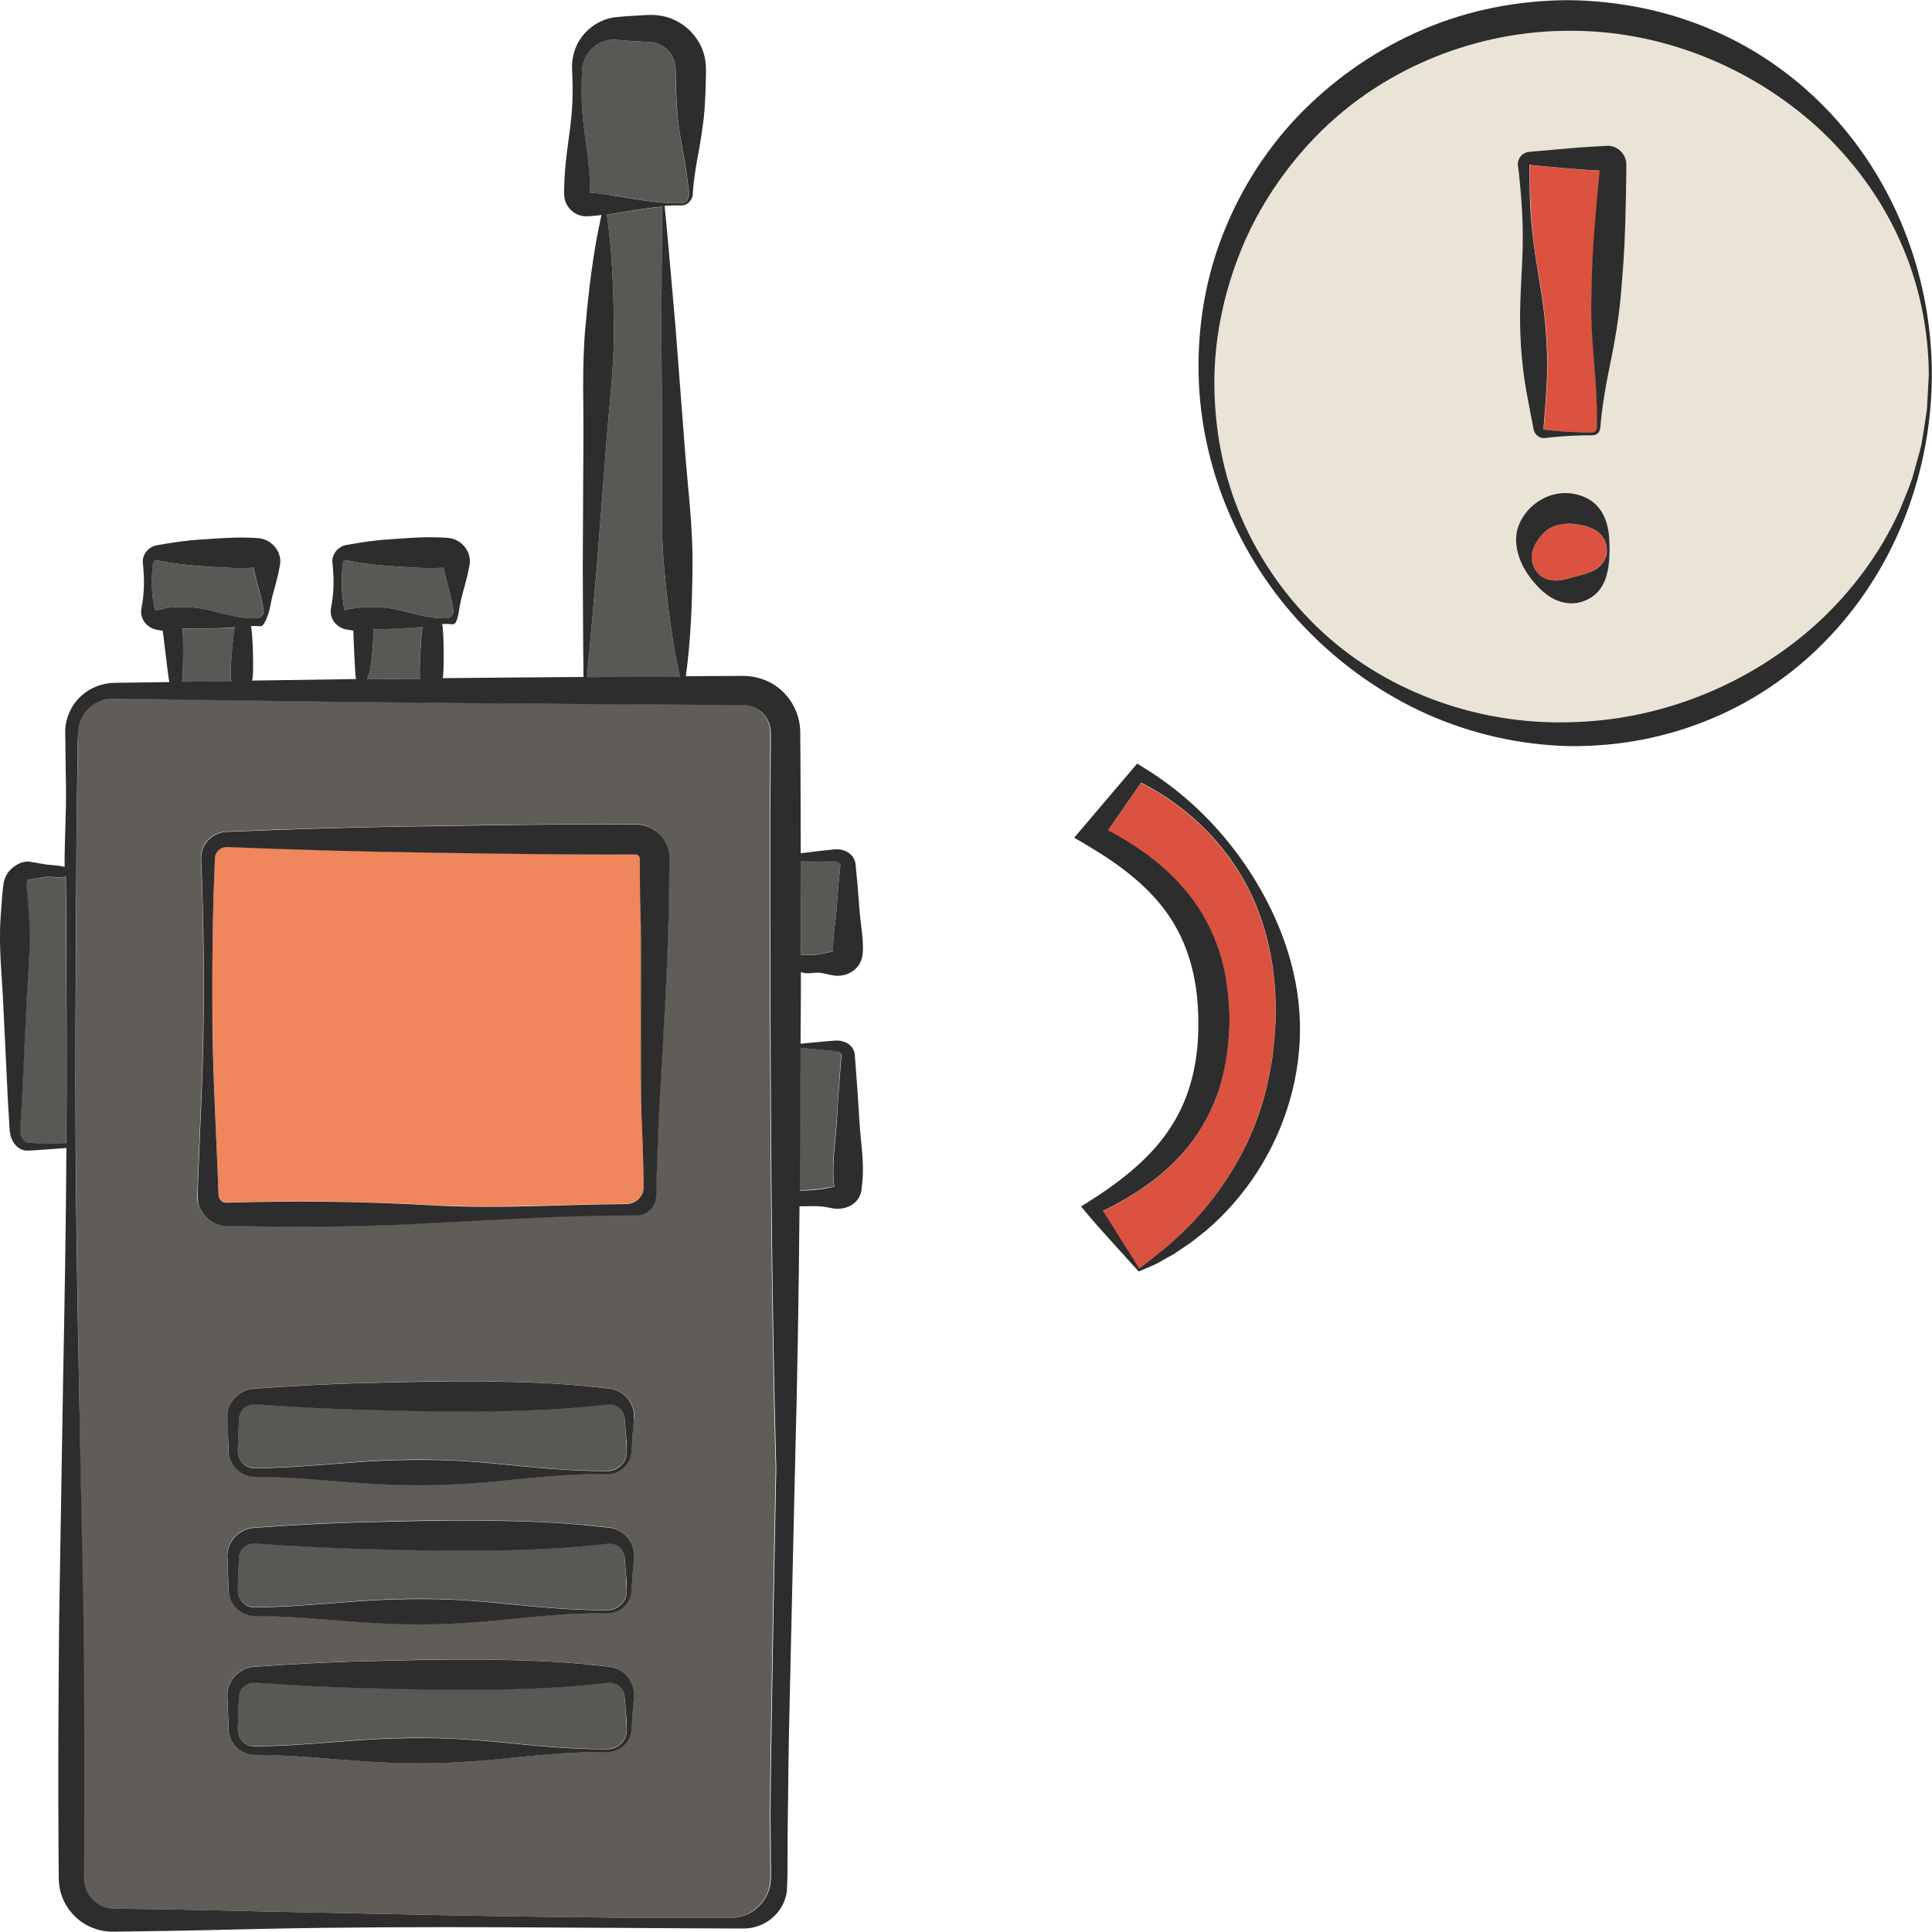 <?xml version="1.0" encoding="utf-8"?>
<!-- Generator: Adobe Illustrator 24.1.2, SVG Export Plug-In . SVG Version: 6.00 Build 0)  -->
<svg version="1.1" id="Layer_1" xmlns="http://www.w3.org/2000/svg" xmlns:xlink="http://www.w3.org/1999/xlink" x="0px" y="0px"
	 viewBox="0 0 128 128" style="enable-background:new 0 0 128 128;" xml:space="preserve">
<style type="text/css">
	.st0{fill:#595855;}
	.st1{fill:#DB5240;}
	.st2{fill:#E5B693;}
	.st3{fill:#EAE4D6;}
	.st4{fill:#605C58;}
	.st5{fill:#F0865B;}
	.st6{fill:#2D2D2D;}
</style>
<g>
	<path class="st0" d="M26.61,40.46c0.98,0.25,1.96,0.53,2.94,0.5c0.21,0,0.41-0.14,0.47-0.33c0.03-0.1,0.04-0.18,0.01-0.29
		c-0.02-0.12-0.04-0.24-0.07-0.36c-0.09-0.49-0.25-0.97-0.37-1.46c-0.06-0.24-0.13-0.49-0.17-0.73l-0.03-0.18l-0.11,0.01l-0.37,0.01
		c-0.98,0.03-1.96-0.05-2.94-0.12c-0.98-0.05-1.96-0.19-2.94-0.37c-0.05-0.04-0.17-0.05-0.24,0.03c-0.04,0.05-0.07,0.06-0.08,0.17
		l-0.03,0.36c-0.04,0.49-0.05,0.97-0.02,1.46c0.02,0.24,0.04,0.49,0.08,0.73l0.07,0.53l0.49-0.09c0.12-0.02,0.24-0.04,0.37-0.06
		C24.65,40.15,25.63,40.21,26.61,40.46z"/>
	<path class="st0" d="M45.04,44.84c-0.53-2.41-0.82-4.82-1.04-7.24c-0.25-2.64-0.11-5.3-0.14-7.95l-0.04-7.95
		c0.02-2.65,0.01-5.3,0.05-7.96c0-0.02,0.01-0.03,0.02-0.04c-1.07,0.09-2.15,0.28-3.22,0.46c-0.15,0.02-0.31,0.04-0.46,0.07
		c0.35,2.51,0.44,5,0.46,7.49c0.03,2.65-0.33,5.29-0.52,7.93l-0.61,7.93c-0.22,2.43-0.42,4.87-0.65,7.3c0.12,0,0.24,0,0.36,0
		L45.04,44.84z"/>
	<path class="st1" d="M102.93,38.46c0.31,0.02,0.6-0.04,0.85-0.1c0.51-0.14,0.93-0.23,1.52-0.44c0.28-0.11,0.59-0.29,0.81-0.55
		c0.22-0.26,0.34-0.61,0.34-0.95c-0.01-0.35-0.13-0.69-0.36-0.95c-0.21-0.27-0.52-0.44-0.81-0.54c-0.29-0.11-0.56-0.15-0.8-0.19
		c-0.24-0.04-0.47-0.06-0.7-0.04c-0.45,0.03-0.9,0.13-1.31,0.42c-0.38,0.3-0.73,0.71-0.92,1.3c-0.19,0.58-0.01,1.31,0.5,1.72
		C102.3,38.34,102.63,38.44,102.93,38.46z"/>
	<path class="st0" d="M45.12,13.46c0.81-0.05,0.43-1.07,0.39-1.75c-0.09-0.74-0.25-1.47-0.37-2.21c-0.12-0.74-0.23-1.47-0.29-2.21
		c-0.05-0.74-0.08-1.47-0.09-2.21c-0.01-0.17,0-0.4-0.01-0.52c0-0.12-0.02-0.23-0.05-0.34c-0.05-0.23-0.14-0.44-0.27-0.64
		c-0.26-0.39-0.69-0.69-1.19-0.78l-0.19-0.02l-0.27-0.01l-0.56-0.03c-0.37-0.03-0.74-0.04-1.11-0.08l-0.24-0.02
		c-0.07-0.01-0.14-0.01-0.21-0.01c-0.14,0-0.28,0.01-0.42,0.04c-0.28,0.06-0.56,0.18-0.8,0.35c-0.5,0.35-0.86,0.94-0.88,1.61
		c-0.04,0.74-0.05,1.47-0.02,2.21c0.06,1.47,0.36,2.95,0.48,4.42c0.03,0.37,0.05,0.74,0.06,1.11c0.01,0.13,0,0.27,0,0.39l0.46,0.04
		c0.37,0.04,0.74,0.1,1.11,0.15C42.15,13.2,43.63,13.48,45.12,13.46z"/>
	<path class="st0" d="M41.43,113.07l-0.04-0.47l-0.02-0.23c-0.01-0.06-0.02-0.12-0.04-0.18c-0.07-0.23-0.22-0.42-0.4-0.55
		c-0.18-0.13-0.4-0.18-0.6-0.17l-0.89,0.09c-2.51,0.29-5.01,0.34-7.52,0.38c-2.51,0.02-5.01-0.04-7.52-0.11
		c-2.51-0.05-5.01-0.19-7.52-0.37c-0.4-0.05-0.86,0.21-1,0.65c-0.04,0.12-0.05,0.2-0.06,0.36l-0.02,0.47l-0.03,0.93l-0.02,0.47
		l0,0.23c0,0.06,0,0.12,0.01,0.18c0.04,0.24,0.16,0.47,0.34,0.64c0.18,0.18,0.43,0.28,0.67,0.29c0.26,0.01,0.61-0.01,0.91-0.01
		c2.51-0.05,5.01-0.36,7.52-0.48c1.25-0.06,2.51-0.08,3.76-0.05c1.25,0.03,2.51,0.12,3.76,0.23c2.51,0.25,5.01,0.53,7.52,0.5
		c0.59,0,1.14-0.44,1.25-1c0.06-0.26,0-0.58-0.01-0.89C41.48,113.69,41.45,113.38,41.43,113.07z"/>
	<path class="st0" d="M12.07,41.64c0.11,0.16,0.06,3.34-0.01,3.54c1.23-0.02,2.07-0.04,3.3-0.05c-0.01-0.02-0.03-0.04-0.04-0.05
		c-0.14-0.19,0.13-3.2,0.25-3.51C14.96,41.66,12.71,41.63,12.07,41.64z"/>
	<path class="st0" d="M14.02,40.46c0.98,0.25,1.96,0.53,2.94,0.5c0.21,0,0.41-0.14,0.47-0.33c0.03-0.1,0.04-0.18,0.01-0.29
		c-0.02-0.12-0.04-0.24-0.07-0.36c-0.09-0.49-0.25-0.97-0.37-1.46c-0.06-0.24-0.13-0.49-0.17-0.73l-0.03-0.18l-0.11,0.01l-0.37,0.01
		c-0.98,0.03-1.96-0.05-2.94-0.12c-0.98-0.05-1.96-0.19-2.94-0.37c-0.05-0.04-0.17-0.05-0.24,0.03c-0.04,0.05-0.07,0.06-0.08,0.17
		l-0.03,0.36c-0.04,0.49-0.05,0.97-0.02,1.46c0.02,0.24,0.04,0.49,0.08,0.73l0.06,0.36c0.02,0.16,0.05,0.17,0.08,0.18
		c0.07,0.04,0.66-0.15,0.78-0.16C12.06,40.15,13.04,40.21,14.02,40.46z"/>
	<path class="st1" d="M79.09,59.72c0.83,1.15,1.44,2.45,1.83,3.81c0.38,1.36,0.52,2.76,0.53,4.13c-0.02,1.37-0.19,2.76-0.57,4.12
		c-0.38,1.35-1.02,2.64-1.84,3.78c-1.57,2.13-3.74,3.59-5.98,4.69c0.33,0.52,0.67,1.05,1.01,1.59l1.4,2.22
		c0.35-0.26,0.65-0.52,0.95-0.73l0.97-0.79l0.92-0.83l0.86-0.88c1.11-1.21,2.07-2.53,2.85-3.94c0.78-1.41,1.38-2.91,1.8-4.46
		c0.19-0.78,0.35-1.56,0.47-2.35l0.13-1.19l0.08-1.2c0.1-3.19-0.48-6.53-2.13-9.41c-1.55-2.75-3.98-4.99-6.78-6.41l-2.2,3.17
		C75.54,56.16,77.59,57.65,79.09,59.72z"/>
	<path class="st2" d="M101.36,10.9c0,0-0.01,0-0.01,0c0,0,0,0,0,0C101.36,10.91,101.36,10.9,101.36,10.9z"/>
	<path class="st2" d="M38.9,12.74L38.9,12.74l0.03,0l0.04,0c-0.01,0-0.02-0.01-0.03-0.01C38.92,12.74,38.91,12.74,38.9,12.74z"/>
	<path class="st3" d="M103.92,47.84c6.08-0.11,12.02-2.48,16.53-6.6c2.24-2.07,4.12-4.58,5.4-7.4c0.28-0.72,0.6-1.43,0.85-2.16
		c0.2-0.75,0.43-1.49,0.61-2.24c0.13-0.76,0.26-1.53,0.36-2.3l0.13-2.32c-0.02-3.1-0.68-6.2-1.97-9.01
		c-1.28-2.81-3.16-5.32-5.4-7.38c-4.52-4.1-10.48-6.45-16.51-6.4c-6.01,0.01-12,2.37-16.32,6.59c-2.15,2.11-3.92,4.61-5.13,7.38
		c-1.2,2.77-1.92,5.77-2,8.82c-0.06,3.05,0.44,6.13,1.6,8.99c1.14,2.86,2.91,5.47,5.12,7.63C91.63,45.78,97.86,48.01,103.92,47.84z
		 M100.63,10.55c0.09-0.22,0.29-0.39,0.53-0.46c0.06-0.02,0.12-0.03,0.18-0.03l0.1-0.01l0.18-0.02l0.72-0.06
		c0.96-0.08,1.92-0.18,2.88-0.24l0.72-0.04l0.36-0.02l0.18-0.01c0.18,0,0.37,0.04,0.54,0.11c0.34,0.15,0.6,0.46,0.69,0.82
		c0.05,0.16,0.04,0.43,0.04,0.43l0,0.18l-0.01,0.71c-0.04,1.9-0.06,3.81-0.2,5.71c-0.07,0.95-0.15,1.9-0.25,2.85
		c-0.11,0.95-0.27,1.89-0.45,2.84c-0.18,0.94-0.39,1.89-0.54,2.83c-0.08,0.47-0.15,0.95-0.2,1.42l-0.07,0.71
		c0,0.1-0.02,0.29-0.13,0.39c-0.1,0.11-0.24,0.18-0.39,0.18c-0.96,0-1.92,0.04-2.88,0.15l-0.18,0.02l-0.09,0.01
		c-0.04,0-0.1,0-0.15,0c-0.2-0.03-0.4-0.15-0.51-0.33c-0.06-0.09-0.1-0.2-0.11-0.3l-0.03-0.18l-0.07-0.35l-0.27-1.42
		c-0.36-1.89-0.53-3.78-0.51-5.69c0.01-1.91,0.22-3.83,0.17-5.73c-0.02-0.95-0.09-1.9-0.18-2.85l-0.07-0.71l-0.04-0.36
		c-0.01-0.07-0.02-0.1-0.02-0.2C100.56,10.78,100.58,10.66,100.63,10.55z M100.53,35.08c0.12-0.45,0.36-0.87,0.67-1.23
		c0.61-0.72,1.59-1.22,2.59-1.18c0.49,0.02,0.98,0.14,1.41,0.37c0.43,0.23,0.77,0.6,0.99,1c0.44,0.83,0.45,1.66,0.45,2.38
		c-0.01,0.37-0.02,0.74-0.08,1.14c-0.06,0.4-0.16,0.83-0.39,1.22c-0.43,0.81-1.45,1.31-2.38,1.17c-0.96-0.13-1.67-0.79-2.17-1.38
		c-0.51-0.61-0.93-1.3-1.11-2.15C100.42,35.99,100.41,35.53,100.53,35.08z"/>
	<path class="st0" d="M41.43,103.85l-0.04-0.47l-0.02-0.23c-0.01-0.06-0.02-0.12-0.04-0.18c-0.07-0.23-0.22-0.42-0.4-0.55
		c-0.18-0.13-0.4-0.18-0.6-0.17l-0.89,0.09c-2.51,0.29-5.01,0.34-7.52,0.38c-2.51,0.02-5.01-0.04-7.52-0.11
		c-2.51-0.05-5.01-0.19-7.52-0.37c-0.4-0.05-0.86,0.21-1,0.65c-0.04,0.12-0.05,0.2-0.06,0.36l-0.02,0.47l-0.03,0.93l-0.02,0.47
		l0,0.23c0,0.06,0,0.12,0.01,0.18c0.04,0.24,0.16,0.47,0.34,0.64c0.18,0.18,0.43,0.28,0.67,0.3c0.26,0.01,0.61-0.01,0.91-0.01
		c2.51-0.05,5.01-0.36,7.52-0.48c1.25-0.06,2.51-0.08,3.76-0.05c1.25,0.03,2.51,0.12,3.76,0.23c2.51,0.25,5.01,0.53,7.52,0.5
		c0.59,0,1.14-0.44,1.25-1c0.06-0.26,0-0.58-0.01-0.89C41.48,104.47,41.45,104.16,41.43,103.85z"/>
	<path class="st0" d="M55.26,78.62l-0.03-0.25c-0.14-1.35,0.11-2.69,0.19-4.04c0.08-1.35,0.17-2.69,0.28-4.04l0.02-0.25l0.01-0.13
		c0,0,0.01,0,0.01-0.01c0.02-0.01-0.02-0.09-0.1-0.15c-0.08-0.06-0.19-0.1-0.32-0.12l-0.5-0.05c-0.6-0.05-1.2-0.11-1.8-0.17
		c-0.01,3.26-0.04,6.18-0.06,9.44c0.68,0,1.24-0.05,1.86-0.17C54.98,78.67,55.13,78.64,55.26,78.62z"/>
	<path class="st1" d="M101.35,11.06l0,0.36l0.01,0.71c0.02,0.95,0.06,1.9,0.14,2.85c0.16,1.9,0.58,3.78,0.81,5.68
		c0.24,1.89,0.28,3.8,0.13,5.71l-0.11,1.44l-0.03,0.36l-0.01,0.18c-0.01,0.01-0.01,0.02-0.01,0.04c0,0.03,0.02,0.06,0.05,0.08
		c0.01,0,0.01,0.01,0.03,0.01l0.09,0.01l0.18,0.02c0.96,0.11,1.92,0.15,2.88,0.15c0.19-0.01,0.33-0.16,0.3-0.39l0.01-0.71
		c0-0.48-0.01-0.95-0.04-1.43c-0.04-0.96-0.14-1.91-0.21-2.87c-0.07-0.96-0.13-1.91-0.13-2.87c0-0.95,0.03-1.91,0.07-2.86
		c0.08-1.9,0.26-3.8,0.44-5.7l0.05-0.52l-0.04,0l-0.72-0.04c-0.96-0.06-1.92-0.16-2.88-0.24c-0.34-0.03-0.9-0.07-0.99-0.1
		C101.35,10.95,101.35,11.02,101.35,11.06z"/>
	<path class="st0" d="M53.06,63.25c0.56,0,0.94,0.04,1.41-0.07c0.24-0.06,0.49-0.11,0.73-0.15c0-0.1,0-0.19-0.01-0.29
		c0-0.28,0.02-0.55,0.05-0.83c0.06-0.55,0.14-1.1,0.18-1.65l0.13-1.65l0.08-0.83l0.04-0.41c0.01-0.06,0.03-0.03,0.01-0.08
		c-0.03-0.09-0.18-0.2-0.38-0.23c0,0-1.78,0.04-2.25-0.02C53.06,59.32,53.06,60.98,53.06,63.25z"/>
	<path class="st0" d="M24.71,41.7c0.11,0.16-0.12,2.5-0.23,2.86c-0.05,0.15-0.1,0.29-0.15,0.44c1.17-0.01,2.34-0.02,3.51-0.03
		c-0.1-0.16,0.05-3.13,0.17-3.46C27.41,41.61,25.34,41.69,24.71,41.7z"/>
	<path class="st0" d="M2.08,75.73l0.76,0.05l1.52-0.04c0.01,0,0.02,0.01,0.03,0.02c0-0.07,0-0.13,0-0.2
		c0.04-5.25,0-10.36-0.03-15.61c0-0.72-0.02-1.15-0.02-1.87c-0.5,0.14-1.01-0.05-1.51,0.05l-0.76,0.13l-0.19,0.03
		c-0.04,0-0.05,0.01-0.05,0.01c0,0-0.01,0.01-0.01,0.01l-0.03,0.07c-0.03,0.07-0.05,0.18-0.05,0.3l0.06,0.61l0.11,1.51
		c0.14,2.01-0.11,4.03-0.19,6.04l-0.28,6.04l-0.09,1.51c-0.01,0.25-0.05,0.52-0.02,0.69c0.02,0.19,0.1,0.38,0.22,0.5
		C1.7,75.7,1.79,75.72,2.08,75.73z"/>
	<path class="st4" d="M5.23,91.46l0.26,15.76c0.05,5.25,0.08,10.51,0.04,15.76l-0.01,0.98l0,0.49c0,0.12,0.01,0.23,0.03,0.35
		c0.08,0.46,0.33,0.88,0.69,1.18c0.37,0.31,0.81,0.46,1.33,0.47l1.98,0.03c2.65,0.03,5.29,0.1,7.94,0.16
		c10.58,0.22,20.3,0.46,30.88,0.43c0.64-0.01,1.27-0.24,1.75-0.66c0.48-0.41,0.81-1,0.89-1.63c0.06-0.62,0.01-1.3,0.02-1.95
		l-0.02-1.97c-0.04-2.63,0.38-23.58,0.38-23.58c-0.29-10.51-0.34-21.01-0.39-31.52c0-5.25-0.01-10.51,0.02-15.76l0.01-0.99l0-0.49
		c0-0.11-0.01-0.21-0.03-0.32c-0.07-0.42-0.3-0.81-0.64-1.09c-0.35-0.28-0.74-0.42-1.23-0.42l-1.98-0.01l-7.94-0.05
		c-10.58-0.05-21.17-0.19-31.75-0.37c-1.09-0.04-2.14,0.81-2.3,1.91c-0.03,0.14-0.03,0.26-0.04,0.42L5.16,49.1l-0.01,0.98
		l-0.03,1.97c-0.05,2.63-0.07,5.25-0.07,7.88c-0.03,5.25-0.06,10.51-0.03,15.76C5.05,80.95,5.14,86.2,5.23,91.46z M41.98,112.6
		l-0.04,0.47c-0.03,0.31-0.05,0.62-0.07,0.93c-0.03,0.31,0,0.62-0.11,0.96c-0.2,0.66-0.85,1.13-1.52,1.11
		c-2.51-0.02-5.01,0.25-7.52,0.5c-1.25,0.11-2.51,0.21-3.76,0.23c-1.25,0.02-2.51,0.01-3.76-0.05c-2.51-0.12-5.01-0.42-7.52-0.48
		c-0.33-0.01-0.6,0-0.97-0.02c-0.37-0.04-0.73-0.2-1.01-0.45c-0.28-0.25-0.47-0.59-0.54-0.97c-0.02-0.09-0.02-0.19-0.03-0.28l0-0.23
		l-0.02-0.47l-0.03-0.93l-0.02-0.47c-0.01-0.15-0.01-0.38,0.04-0.56c0.16-0.79,0.91-1.44,1.77-1.47c2.51-0.18,5.01-0.32,7.52-0.37
		c2.51-0.08,5.01-0.13,7.52-0.11c2.51,0.04,5.01,0.1,7.52,0.38l0.99,0.1c0.42,0.07,0.81,0.28,1.09,0.58
		c0.28,0.3,0.45,0.68,0.48,1.06c0.01,0.1,0.01,0.19,0.01,0.29L41.98,112.6z M41.98,103.38l-0.04,0.47
		c-0.03,0.31-0.05,0.62-0.07,0.93c-0.03,0.31,0,0.62-0.11,0.96c-0.2,0.66-0.85,1.13-1.52,1.12c-2.51-0.02-5.01,0.25-7.52,0.5
		c-1.25,0.11-2.51,0.21-3.76,0.23c-1.25,0.02-2.51,0.01-3.76-0.05c-2.51-0.12-5.01-0.42-7.52-0.48c-0.33-0.01-0.6,0-0.97-0.02
		c-0.37-0.04-0.73-0.2-1.01-0.45c-0.28-0.25-0.47-0.59-0.54-0.97c-0.02-0.09-0.02-0.19-0.03-0.28l0-0.23l-0.02-0.47l-0.03-0.93
		l-0.02-0.47c-0.01-0.15-0.01-0.38,0.04-0.57c0.16-0.79,0.91-1.44,1.77-1.47c2.51-0.18,5.01-0.32,7.52-0.37
		c2.51-0.08,5.01-0.13,7.52-0.11c2.51,0.04,5.01,0.1,7.52,0.38l0.99,0.1c0.42,0.07,0.81,0.28,1.09,0.58
		c0.28,0.3,0.45,0.68,0.48,1.06c0.01,0.1,0.01,0.19,0.01,0.29L41.98,103.38z M41.98,94.17l-0.04,0.47
		c-0.03,0.31-0.05,0.62-0.07,0.93c-0.03,0.31,0,0.62-0.11,0.96c-0.2,0.66-0.85,1.13-1.52,1.11c-2.51-0.02-5.01,0.25-7.52,0.5
		c-1.25,0.11-2.51,0.21-3.76,0.23c-1.25,0.02-2.51,0.01-3.76-0.05c-2.51-0.12-5.01-0.42-7.52-0.48c-0.33-0.01-0.6,0-0.97-0.02
		c-0.37-0.04-0.73-0.2-1.01-0.45c-0.28-0.25-0.47-0.59-0.54-0.97c-0.02-0.09-0.02-0.19-0.03-0.28l0-0.23l-0.02-0.47L15.1,94.5
		l-0.02-0.47c-0.01-0.15-0.01-0.38,0.04-0.57c0.16-0.79,0.91-1.44,1.77-1.47c2.51-0.18,5.01-0.32,7.52-0.37
		c2.51-0.08,5.01-0.13,7.52-0.11c2.51,0.04,5.01,0.1,7.52,0.38l0.99,0.1c0.42,0.07,0.81,0.28,1.09,0.58
		c0.28,0.3,0.45,0.68,0.48,1.06c0.01,0.1,0.01,0.19,0.01,0.29L41.98,94.17z M13.08,78.97l0.03-0.83l0.13-3.32
		c0.1-2.21,0.19-4.43,0.22-6.64c0.03-2.21,0.03-4.43-0.01-6.64c-0.02-1.11-0.04-2.21-0.09-3.32l-0.03-0.83
		c0.01-0.28-0.06-0.52,0.02-0.94c0.15-0.75,0.87-1.35,1.67-1.36c4.46-0.18,8.92-0.31,13.38-0.37c4.46-0.07,8.92-0.14,13.38-0.12
		l0.21,0l0.11,0l0.19,0.01c0.25,0.02,0.5,0.09,0.72,0.19c0.46,0.2,0.83,0.57,1.07,1c0.12,0.22,0.19,0.46,0.23,0.7
		c0.02,0.12,0.02,0.26,0.02,0.35l0,0.21l-0.01,0.83c-0.01,1.11-0.02,2.21-0.06,3.32c-0.04,2.21-0.16,4.43-0.29,6.64
		c-0.12,2.21-0.27,4.43-0.36,6.64c-0.06,1.11-0.08,2.21-0.12,3.32l-0.02,0.83c-0.01,0.28,0.02,0.55-0.05,0.85
		c-0.14,0.59-0.73,1.03-1.33,1.02c-4.46-0.03-8.92,0.26-13.38,0.5c-4.46,0.26-8.92,0.31-13.38,0.19l-0.21,0l-0.11,0l-0.17-0.01
		c-0.22-0.03-0.44-0.09-0.65-0.18c-0.41-0.19-0.73-0.52-0.93-0.91c-0.1-0.2-0.16-0.41-0.19-0.62c-0.02-0.1-0.02-0.22-0.02-0.31
		L13.08,78.97z"/>
	<path class="st5" d="M14.3,74.82l0.14,3.32l0.03,0.83l0.01,0.21c0.01,0.05,0.01,0.07,0.02,0.1c0.02,0.06,0.04,0.11,0.07,0.16
		c0.07,0.1,0.16,0.17,0.27,0.2c0.05,0.02,0.11,0.02,0.16,0.02l0.35-0.01c4.46-0.11,8.92-0.07,13.38,0.19
		c4.46,0.23,8.32-0.06,12.78-0.09c0.52,0,1-0.39,1.11-0.88c0.06-0.24,0.02-0.53,0.02-0.8l-0.02-0.83c-0.04-1.11-0.06-2.21-0.12-3.32
		c-0.09-2.21-0.01-10.48-0.05-12.7c-0.04-1.11-0.05-2.21-0.06-3.32l-0.01-0.83l0-0.21c0-0.04,0-0.04-0.01-0.06
		c-0.01-0.03-0.01-0.06-0.03-0.08c-0.03-0.05-0.08-0.09-0.13-0.11c-0.03-0.01-0.05-0.01-0.08-0.02l-0.33,0
		c-4.46,0.03-8.92-0.05-13.38-0.12c-4.46-0.05-8.92-0.19-13.38-0.37c-0.33-0.02-0.67,0.21-0.77,0.55c-0.05,0.13-0.04,0.45-0.05,0.72
		l-0.03,0.83c-0.04,1.11-0.07,2.21-0.09,3.32c-0.04,2.21-0.04,4.43-0.01,6.64C14.12,70.39,14.21,72.61,14.3,74.82z"/>
	<path class="st0" d="M41.43,94.63l-0.04-0.47l-0.02-0.23c-0.01-0.06-0.02-0.12-0.04-0.18c-0.07-0.23-0.22-0.42-0.4-0.55
		c-0.18-0.13-0.4-0.18-0.6-0.17l-0.89,0.09c-2.51,0.29-5.01,0.34-7.52,0.38c-2.51,0.02-5.01-0.04-7.52-0.11
		c-2.51-0.05-5.01-0.19-7.52-0.37c-0.4-0.05-0.86,0.21-1,0.65c-0.04,0.12-0.05,0.2-0.06,0.36l-0.02,0.47l-0.03,0.93l-0.02,0.47
		l0,0.23c0,0.06,0,0.12,0.01,0.18c0.04,0.24,0.16,0.47,0.34,0.64c0.18,0.18,0.43,0.28,0.67,0.3c0.26,0.01,0.61-0.01,0.91-0.01
		c2.51-0.05,5.01-0.36,7.52-0.48c1.25-0.06,2.51-0.08,3.76-0.05c1.25,0.03,2.51,0.12,3.76,0.23c2.51,0.25,5.01,0.53,7.52,0.5
		c0.59,0,1.14-0.44,1.25-1c0.06-0.26,0-0.58-0.01-0.89C41.48,95.26,41.45,94.95,41.43,94.63z"/>
	<path class="st6" d="M94.54,47.31c2.93,1.31,6.14,2.04,9.38,2.12c3.24,0.05,6.51-0.56,9.5-1.83c3-1.25,5.7-3.17,7.88-5.51
		c4.41-4.7,6.68-11.02,6.69-17.26c0.01-6.24-2.28-12.56-6.67-17.28c-2.18-2.35-4.88-4.29-7.87-5.56c-2.99-1.3-6.26-1.94-9.53-1.98
		c-3.27,0.01-6.55,0.63-9.56,1.91c-3.01,1.27-5.75,3.14-8.04,5.44c-2.29,2.3-4.08,5.08-5.26,8.07c-1.2,2.99-1.72,6.22-1.65,9.4
		c0.15,6.39,2.87,12.55,7.33,17.05C88.97,44.13,91.61,46,94.54,47.31z M80.46,24.83c0.08-3.05,0.8-6.05,2-8.82
		c1.22-2.77,2.98-5.27,5.13-7.38c4.32-4.22,10.31-6.58,16.32-6.59c6.03-0.05,11.99,2.3,16.51,6.4c2.24,2.06,4.13,4.57,5.4,7.38
		c1.29,2.81,1.95,5.91,1.97,9.01l-0.13,2.32c-0.11,0.77-0.23,1.53-0.36,2.3c-0.18,0.75-0.41,1.49-0.61,2.24
		c-0.25,0.73-0.56,1.44-0.85,2.16c-1.28,2.82-3.16,5.33-5.4,7.4c-4.52,4.12-10.45,6.5-16.53,6.6c-6.06,0.16-12.3-2.06-16.74-6.4
		c-2.21-2.16-3.97-4.77-5.12-7.63C80.9,30.96,80.4,27.87,80.46,24.83z"/>
	<path class="st6" d="M100.63,11.46l0.07,0.71c0.09,0.95,0.16,1.9,0.18,2.85c0.05,1.9-0.15,3.82-0.17,5.73
		c-0.02,1.91,0.14,3.81,0.51,5.69l0.27,1.42l0.07,0.35l0.03,0.18c0.01,0.1,0.05,0.21,0.11,0.3c0.11,0.18,0.31,0.31,0.51,0.33
		c0.05,0.01,0.11,0.01,0.15,0l0.09-0.01l0.18-0.02c0.96-0.11,1.92-0.15,2.88-0.15c0.15,0,0.3-0.06,0.39-0.18
		c0.1-0.11,0.13-0.29,0.13-0.39l0.07-0.71c0.06-0.47,0.12-0.95,0.2-1.42c0.15-0.95,0.36-1.89,0.54-2.83
		c0.18-0.94,0.34-1.89,0.45-2.84c0.11-0.95,0.18-1.9,0.25-2.85c0.14-1.9,0.17-3.8,0.2-5.71l0.01-0.71l0-0.18
		c0,0,0.01-0.27-0.04-0.43c-0.09-0.36-0.36-0.67-0.69-0.82c-0.17-0.08-0.36-0.12-0.54-0.11l-0.18,0.01l-0.36,0.02l-0.72,0.04
		c-0.96,0.06-1.92,0.16-2.88,0.24l-0.72,0.06l-0.18,0.02l-0.1,0.01c-0.06,0-0.12,0.01-0.18,0.03c-0.24,0.07-0.44,0.24-0.53,0.46
		c-0.05,0.11-0.07,0.23-0.07,0.35c0.01,0.1,0.01,0.13,0.02,0.2L100.63,11.46z M102.34,11.02c0.96,0.08,1.92,0.18,2.88,0.24
		l0.72,0.04l0.04,0l-0.05,0.52c-0.18,1.9-0.36,3.79-0.44,5.7c-0.04,0.95-0.06,1.9-0.07,2.86c0,0.95,0.06,1.91,0.13,2.87
		c0.07,0.96,0.17,1.92,0.21,2.87c0.03,0.48,0.04,0.96,0.04,1.43l-0.01,0.71c0.03,0.23-0.11,0.38-0.3,0.39
		c-0.96,0-1.92-0.04-2.88-0.15l-0.18-0.02l-0.09-0.01c-0.02,0-0.02-0.01-0.03-0.01c-0.03-0.02-0.05-0.05-0.05-0.08
		c0-0.02,0.01-0.02,0.01-0.04l0.01-0.18l0.03-0.36l0.11-1.44c0.15-1.92,0.1-3.82-0.13-5.71c-0.23-1.89-0.64-3.78-0.81-5.68
		c-0.09-0.95-0.13-1.9-0.14-2.85l-0.01-0.71l0-0.36c0-0.04,0-0.11,0-0.14C101.44,10.95,102.01,10.99,102.34,11.02z M101.36,10.9
		c-0.01,0-0.01,0-0.01,0c0,0,0,0,0,0C101.36,10.9,101.36,10.9,101.36,10.9z"/>
	<path class="st6" d="M101.62,38.57c0.5,0.59,1.21,1.25,2.17,1.38c0.93,0.14,1.95-0.35,2.38-1.17c0.23-0.4,0.33-0.83,0.39-1.22
		c0.06-0.4,0.07-0.77,0.08-1.14c-0.01-0.72-0.01-1.55-0.45-2.38c-0.22-0.4-0.56-0.77-0.99-1c-0.43-0.23-0.92-0.36-1.41-0.37
		c-1-0.04-1.98,0.46-2.59,1.18c-0.31,0.36-0.55,0.78-0.67,1.23c-0.12,0.45-0.1,0.92-0.02,1.34
		C100.69,37.27,101.11,37.96,101.62,38.57z M101.56,36.42c0.19-0.58,0.55-1,0.92-1.3c0.4-0.29,0.86-0.39,1.31-0.42
		c0.23-0.02,0.46,0,0.7,0.04c0.24,0.04,0.51,0.08,0.8,0.19c0.28,0.1,0.59,0.27,0.81,0.54c0.23,0.26,0.35,0.6,0.36,0.95
		c0.01,0.35-0.12,0.69-0.34,0.95c-0.22,0.27-0.52,0.44-0.81,0.55c-0.59,0.2-1,0.3-1.52,0.44c-0.26,0.06-0.54,0.12-0.85,0.1
		c-0.31-0.02-0.63-0.12-0.88-0.32C101.54,37.73,101.36,37,101.56,36.42z"/>
	<path class="st6" d="M0.52,72.87l0.09,1.51c0.02,0.25,0.01,0.49,0.08,0.82c0.08,0.3,0.23,0.6,0.49,0.81
		c0.13,0.1,0.29,0.18,0.47,0.21c0.2,0.03,0.31,0,0.44,0l0.76-0.05l1.52-0.11c0.01,0,0.02-0.01,0.03-0.01
		c-0.03,5.13-0.12,10.27-0.22,15.4l-0.26,15.76c-0.05,5.25-0.08,10.51-0.04,15.76l0.01,0.98l0,0.49c0.01,0.21,0.02,0.42,0.06,0.63
		c0.15,0.84,0.62,1.61,1.29,2.14c0.65,0.53,1.55,0.8,2.35,0.77l1.98-0.03c2.65-0.03,5.29-0.1,7.94-0.16
		c10.58-0.22,21.17-0.05,31.75-0.02c0.68,0,1.37-0.24,1.89-0.69c0.53-0.44,0.88-1.07,0.98-1.75c0.08-1.34,0.03-3.11,0.06-4.43
		c0.04-2.63,0.05-5.25,0.12-7.88l0.36-15.76c0.16-5.92,0.25-11.41,0.3-17.34c0.69,0,1.24-0.05,1.86,0.07
		c0.18,0.03,0.32,0.07,0.52,0.09c0.27,0.02,0.57-0.01,0.87-0.14c0.29-0.13,0.63-0.37,0.8-0.85c0.04-0.12,0.06-0.24,0.07-0.37
		l0.01-0.13l0.03-0.25c0.14-1.35-0.11-2.69-0.19-4.04c-0.08-1.35-0.17-2.69-0.28-4.04l-0.02-0.25l-0.01-0.13
		c0-0.08-0.02-0.17-0.05-0.24c-0.11-0.31-0.35-0.49-0.56-0.58c-0.22-0.1-0.45-0.13-0.66-0.12l-0.52,0.04
		c-0.6,0.05-1.2,0.11-1.8,0.17c0.01-1.14,0.01-2.28,0.02-3.43c0-0.57,0-0.75,0-1.32c0.47,0.2,0.94-0.04,1.41,0.07
		c0.28,0.07,0.56,0.12,0.83,0.17c0.45,0.04,1.02-0.05,1.47-0.54c0.11-0.12,0.21-0.28,0.28-0.46c0.04-0.09,0.06-0.18,0.08-0.28
		c0.01-0.05,0.01-0.1,0.02-0.15l0.01-0.09c0.01-0.14,0.01-0.28,0.01-0.41c0-0.28-0.02-0.55-0.05-0.83c-0.06-0.55-0.14-1.1-0.18-1.65
		l-0.13-1.65l-0.08-0.83l-0.04-0.41c0-0.22-0.12-0.53-0.28-0.68c-0.33-0.34-0.76-0.42-1.11-0.39l-0.83,0.09
		c-0.47,0.05-0.94,0.11-1.42,0.17c0-2.19-0.01-4.37-0.02-6.56l-0.01-0.99l0-0.49c-0.01-0.22-0.02-0.44-0.07-0.66
		c-0.16-0.87-0.65-1.68-1.34-2.23c-0.68-0.56-1.62-0.84-2.45-0.82l-1.98,0.01l-1.74,0.01c0.33-2.45,0.42-4.88,0.44-7.32
		c0.03-2.65-0.33-5.29-0.52-7.93l-0.61-7.93c-0.24-2.64-0.45-5.29-0.71-7.93c0-0.02-0.01-0.03-0.02-0.05
		c0.36-0.03,0.73-0.04,1.09-0.03c0.44,0.03,0.82-0.41,0.79-0.83c0.03-0.37,0.06-0.74,0.12-1.11c0.09-0.74,0.25-1.47,0.37-2.21
		c0.12-0.74,0.23-1.47,0.29-2.21c0.05-0.74,0.08-1.47,0.09-2.21c0-0.2,0.01-0.34,0-0.58c-0.01-0.25-0.04-0.51-0.1-0.75
		c-0.12-0.49-0.35-0.96-0.67-1.35c-0.62-0.79-1.58-1.3-2.57-1.36c-0.12-0.01-0.25-0.01-0.37-0.01l-0.29,0.01l-0.56,0.03
		c-0.37,0.03-0.74,0.04-1.11,0.08c-0.16,0.02-0.45,0.03-0.66,0.09c-0.23,0.05-0.45,0.13-0.66,0.23c-0.42,0.2-0.78,0.48-1.07,0.81
		c-0.59,0.66-0.85,1.54-0.81,2.35c0.04,0.74,0.05,1.47,0.02,2.21c-0.06,1.47-0.36,2.95-0.48,4.42c-0.03,0.37-0.05,0.74-0.06,1.11
		c-0.01,0.19,0,0.35,0,0.57c0,0.43,0.22,0.84,0.55,1.11c0.16,0.13,0.36,0.23,0.57,0.28c0.1,0.03,0.21,0.04,0.31,0.04l0.08,0l0.04,0
		l0.07,0l0.56-0.05c0.1-0.01,0.19-0.02,0.29-0.04c-0.55,2.45-0.84,4.91-1.06,7.37c-0.25,2.64-0.11,5.3-0.14,7.95l-0.04,7.95
		c0.02,2.45,0.01,4.89,0.05,7.34c-3.11,0.02-6.22,0.05-9.33,0.08c0.09-0.15,0.09-3.24-0.04-3.58c0.28-0.03,0.46,0,0.73,0.01
		c0.28,0.01,0.39-0.9,0.41-1.04c0.02-0.12,0.04-0.24,0.07-0.36c0.09-0.49,0.25-0.97,0.37-1.46c0.06-0.24,0.13-0.49,0.17-0.73
		l0.07-0.36l0.01-0.09l0.01-0.05l0-0.11c0-0.14-0.02-0.29-0.07-0.42c-0.17-0.56-0.67-1-1.27-1.09c-0.07-0.01-0.15-0.02-0.22-0.02
		l-0.09-0.01l-0.18-0.01l-0.37-0.01c-0.98-0.03-1.96,0.05-2.94,0.12c-0.98,0.05-1.96,0.19-2.94,0.37c-0.44,0.04-0.8,0.33-0.95,0.69
		c-0.08,0.17-0.1,0.4-0.07,0.54l0.03,0.36c0.04,0.49,0.05,0.97,0.02,1.46c-0.02,0.24-0.04,0.49-0.08,0.73l-0.06,0.36
		c-0.02,0.08-0.06,0.32,0,0.54c0.09,0.43,0.46,0.81,0.94,0.92l0.46,0.08c0.02,0,0.04,0.01,0.07,0.01c-0.01,0.01,0.12,3.06,0.17,3.21
		c-2.35,0.03-4.56,0.07-6.91,0.1c0.01-0.01,0.02-0.02,0.03-0.03c0.14-0.19,0.05-3.24-0.08-3.57c0.28-0.03,0.37-0.01,0.65,0
		c0.28,0.01,0.58-1.02,0.6-1.15c0.02-0.12,0.04-0.24,0.07-0.36c0.09-0.49,0.25-0.97,0.37-1.46c0.06-0.24,0.13-0.49,0.17-0.73
		l0.07-0.36l0.01-0.09l0.01-0.05l0-0.11c0-0.14-0.02-0.29-0.07-0.42c-0.17-0.56-0.67-1-1.27-1.09c-0.07-0.01-0.15-0.02-0.22-0.02
		l-0.09-0.01l-0.18-0.01l-0.37-0.01c-0.98-0.03-1.96,0.05-2.94,0.12c-0.98,0.05-1.96,0.19-2.94,0.37c-0.44,0.04-0.8,0.33-0.95,0.69
		c-0.08,0.17-0.1,0.4-0.07,0.54l0.03,0.36c0.04,0.49,0.05,0.97,0.02,1.46c-0.02,0.24-0.04,0.49-0.08,0.73l-0.06,0.36
		c-0.02,0.08-0.06,0.32,0,0.54c0.09,0.43,0.46,0.81,0.94,0.92l0.46,0.08c0.02,0,0.37,3.19,0.44,3.4c-1.22,0.02-2.43,0.03-3.65,0.05
		c-0.78,0.01-1.56,0.31-2.14,0.82c-0.59,0.51-0.97,1.23-1.08,1.99c-0.03,0.18-0.03,0.39-0.03,0.56l0.01,0.49l0.01,0.98l0.03,1.97
		c0.03,1.84-0.1,3.55-0.09,5.39c-0.5-0.14-0.87-0.1-1.37-0.19l-0.76-0.13l-0.19-0.03c-0.04-0.01-0.22-0.01-0.32,0.01
		c-0.24,0.03-0.46,0.14-0.64,0.27C0.58,57.64,0.37,58,0.27,58.38C0.22,58.55,0.2,58.8,0.19,58.9l-0.04,0.38l-0.11,1.51
		c-0.14,2.01,0.11,4.03,0.19,6.04L0.52,72.87z M55.3,57.07c0.2,0.02,0.35,0.14,0.38,0.23c0.02,0.06,0,0.02-0.01,0.08l-0.04,0.41
		l-0.08,0.83l-0.13,1.65c-0.04,0.55-0.12,1.1-0.18,1.65c-0.03,0.28-0.05,0.55-0.05,0.83c0,0.1,0,0.19,0.01,0.29
		c-0.24,0.04-0.49,0.09-0.73,0.15c-0.47,0.11-0.85,0.07-1.41,0.07c0-2.28,0-3.93,0-6.21C53.53,57.11,55.3,57.07,55.3,57.07z
		 M53.04,69.42c0.6,0.06,1.2,0.12,1.8,0.17l0.5,0.05c0.12,0.02,0.24,0.06,0.32,0.12c0.08,0.06,0.12,0.13,0.1,0.15
		c0,0-0.01,0.01-0.01,0.01l-0.01,0.13l-0.02,0.25c-0.11,1.35-0.21,2.69-0.28,4.04c-0.08,1.35-0.33,2.69-0.19,4.04l0.03,0.25
		c-0.13,0.02-0.29,0.05-0.43,0.08c-0.62,0.12-1.18,0.17-1.86,0.17C53.01,75.6,53.03,72.68,53.04,69.42z M38.92,12.74l-0.03,0l0.01,0
		c0.01,0,0.02,0,0.04,0c0.01,0,0.02,0.01,0.03,0.01L38.92,12.74z M39.55,12.8l-0.46-0.04c0-0.13,0-0.27,0-0.39
		c-0.01-0.37-0.03-0.74-0.06-1.11c-0.12-1.47-0.43-2.95-0.48-4.42c-0.03-0.74-0.02-1.47,0.02-2.21c0.02-0.66,0.39-1.26,0.88-1.61
		c0.25-0.18,0.52-0.29,0.8-0.35c0.14-0.03,0.28-0.04,0.42-0.04c0.07-0.01,0.14,0,0.21,0.01l0.24,0.02c0.37,0.04,0.74,0.05,1.11,0.08
		l0.56,0.03l0.27,0.01l0.19,0.02c0.49,0.09,0.92,0.38,1.19,0.78c0.13,0.2,0.22,0.41,0.27,0.64c0.02,0.11,0.04,0.23,0.05,0.34
		c0.01,0.12,0,0.35,0.01,0.52c0.02,0.74,0.04,1.47,0.09,2.21c0.05,0.74,0.16,1.47,0.29,2.21c0.12,0.74,0.28,1.47,0.37,2.21
		c0.04,0.68,0.42,1.7-0.39,1.75c-1.49,0.03-2.97-0.25-4.46-0.5C40.29,12.9,39.92,12.84,39.55,12.8z M39.54,37.57l0.61-7.93
		c0.19-2.64,0.55-5.28,0.52-7.93c-0.02-2.49-0.11-4.99-0.46-7.49c0.15-0.02,0.31-0.05,0.46-0.07c1.07-0.18,2.15-0.37,3.22-0.46
		c-0.01,0.01-0.02,0.03-0.02,0.04c-0.04,2.65-0.03,5.3-0.05,7.96l0.04,7.95c0.03,2.65-0.11,5.31,0.14,7.95
		c0.22,2.42,0.51,4.84,1.04,7.24l-5.79,0.03c-0.12,0-0.24,0-0.36,0C39.12,42.44,39.32,40.01,39.54,37.57z M23.3,40.33l-0.49,0.09
		l-0.07-0.53c-0.04-0.24-0.07-0.49-0.08-0.73c-0.03-0.49-0.03-0.97,0.02-1.46l0.03-0.36c0.01-0.1,0.04-0.12,0.08-0.17
		c0.07-0.08,0.19-0.07,0.24-0.03c0.98,0.18,1.96,0.32,2.94,0.37c0.98,0.07,1.96,0.15,2.94,0.12l0.37-0.01l0.11-0.01l0.03,0.18
		c0.05,0.24,0.11,0.49,0.17,0.73c0.13,0.49,0.28,0.97,0.37,1.46c0.03,0.12,0.05,0.24,0.07,0.36c0.03,0.11,0.02,0.19-0.01,0.29
		c-0.07,0.19-0.26,0.33-0.47,0.33c-0.98,0.03-1.96-0.25-2.94-0.5c-0.98-0.25-1.96-0.31-2.94-0.19
		C23.55,40.29,23.42,40.31,23.3,40.33z M27.84,44.97c-1.17,0.01-2.34,0.02-3.51,0.03c0.05-0.15,0.09-0.3,0.15-0.44
		c0.11-0.36,0.34-2.7,0.23-2.86c0.63,0,2.7-0.08,3.3-0.18C27.9,41.84,27.74,44.81,27.84,44.97z M11.08,40.27
		c-0.12,0.01-0.72,0.2-0.78,0.16c-0.03-0.02-0.06-0.03-0.08-0.18l-0.06-0.36c-0.04-0.24-0.07-0.49-0.08-0.73
		c-0.03-0.49-0.03-0.97,0.02-1.46l0.03-0.36c0.01-0.1,0.04-0.12,0.08-0.17c0.07-0.08,0.19-0.07,0.24-0.03
		c0.98,0.18,1.96,0.32,2.94,0.37c0.98,0.07,1.96,0.15,2.94,0.12l0.37-0.01l0.11-0.01l0.03,0.18c0.05,0.24,0.11,0.49,0.17,0.73
		c0.13,0.49,0.28,0.97,0.37,1.46c0.03,0.12,0.05,0.24,0.07,0.36c0.02,0.11,0.02,0.19-0.01,0.29c-0.06,0.19-0.26,0.33-0.47,0.33
		c-0.98,0.03-1.96-0.25-2.94-0.5C13.04,40.21,12.06,40.15,11.08,40.27z M15.32,45.07c0.01,0.02,0.03,0.04,0.04,0.05
		c-1.23,0.02-2.07,0.03-3.3,0.05c0.07-0.21,0.12-3.38,0.01-3.54c0.63,0,2.89,0.02,3.49-0.08C15.45,41.87,15.18,44.88,15.32,45.07z
		 M5.04,59.93c0.01-2.63,0.03-5.25,0.07-7.88l0.03-1.97l0.01-0.98l0.01-0.49c0.01-0.16,0.01-0.28,0.04-0.42
		c0.16-1.1,1.21-1.95,2.3-1.91c10.58,0.18,21.17,0.31,31.75,0.37l7.94,0.05l1.98,0.01c0.49,0,0.89,0.14,1.23,0.42
		c0.34,0.28,0.56,0.67,0.64,1.09c0.02,0.11,0.02,0.21,0.03,0.32l0,0.49L51.06,50c-0.04,5.25-0.02,10.51-0.02,15.76
		c0.04,10.51,0.1,21.01,0.39,31.52c0,0-0.42,20.95-0.38,23.58l0.02,1.97c-0.01,0.65,0.04,1.33-0.02,1.95
		c-0.09,0.62-0.41,1.21-0.89,1.63c-0.48,0.42-1.11,0.65-1.75,0.66c-10.58,0.03-20.3-0.21-30.88-0.43c-2.65-0.06-5.29-0.13-7.94-0.16
		l-1.98-0.03c-0.52,0-0.96-0.16-1.33-0.47c-0.36-0.3-0.61-0.73-0.69-1.18c-0.02-0.11-0.03-0.23-0.03-0.35l0-0.49l0.01-0.98
		c0.04-5.25,0.01-10.51-0.04-15.76L5.23,91.46c-0.1-5.25-0.19-10.51-0.22-15.76C4.98,70.44,5.01,65.19,5.04,59.93z M1.37,74.38
		l0.09-1.51l0.28-6.04c0.08-2.01,0.33-4.03,0.19-6.04l-0.11-1.51l-0.06-0.61c0-0.12,0.02-0.23,0.05-0.3l0.03-0.07
		c0,0,0-0.01,0.01-0.01c0,0,0.01-0.01,0.05-0.01l0.19-0.03l0.76-0.13c0.5-0.1,1.01,0.09,1.51-0.05c0,0.72,0.02,1.15,0.02,1.87
		C4.4,65.19,4.44,70.29,4.4,75.55c0,0.07,0,0.13,0,0.2c-0.01-0.01-0.02-0.01-0.03-0.02l-1.52,0.04l-0.76-0.05
		c-0.3-0.01-0.39-0.03-0.52-0.16c-0.12-0.12-0.2-0.31-0.22-0.5C1.33,74.9,1.36,74.63,1.37,74.38z"/>
	<path class="st6" d="M13.28,80.12c0.2,0.39,0.53,0.72,0.93,0.91c0.2,0.1,0.42,0.16,0.65,0.18l0.17,0.01l0.11,0l0.21,0
		c4.46,0.11,8.92,0.07,13.38-0.19c4.46-0.23,8.92-0.52,13.38-0.5c0.61,0.02,1.19-0.42,1.33-1.02c0.07-0.31,0.04-0.58,0.05-0.85
		l0.02-0.83c0.04-1.11,0.06-2.21,0.12-3.32c0.09-2.21,0.25-4.43,0.36-6.64c0.13-2.21,0.24-4.43,0.29-6.64
		c0.04-1.11,0.05-2.21,0.06-3.32l0.01-0.83l0-0.21c0-0.1,0-0.24-0.02-0.35c-0.04-0.24-0.11-0.48-0.23-0.7
		c-0.23-0.44-0.61-0.8-1.07-1c-0.23-0.1-0.47-0.17-0.72-0.19l-0.19-0.01l-0.11,0l-0.21,0c-4.46-0.03-8.92,0.05-13.38,0.12
		c-4.46,0.05-8.92,0.19-13.38,0.37c-0.8,0.01-1.52,0.6-1.67,1.36c-0.08,0.42-0.02,0.66-0.02,0.94l0.03,0.83
		c0.04,1.11,0.07,2.21,0.09,3.32c0.04,2.21,0.04,4.43,0.01,6.64c-0.03,2.21-0.12,4.43-0.22,6.64l-0.13,3.32l-0.03,0.83l-0.01,0.21
		c0,0.09,0,0.21,0.02,0.31C13.12,79.71,13.18,79.92,13.28,80.12z M14.1,61.54c0.02-1.11,0.04-2.21,0.09-3.32l0.03-0.83
		c0.02-0.27,0-0.59,0.05-0.72c0.1-0.34,0.44-0.57,0.77-0.55c4.46,0.18,8.92,0.31,13.38,0.37c4.46,0.07,8.92,0.14,13.38,0.12l0.33,0
		c0.03,0,0.06,0.01,0.08,0.02c0.05,0.02,0.1,0.06,0.13,0.11c0.02,0.02,0.02,0.05,0.03,0.08c0.01,0.02,0,0.02,0.01,0.06l0,0.21
		l0.01,0.83c0.01,1.11,0.02,2.21,0.06,3.32c0.04,2.21-0.04,10.48,0.05,12.7c0.06,1.11,0.08,2.21,0.12,3.32l0.02,0.83
		c-0.01,0.27,0.03,0.56-0.02,0.8c-0.11,0.5-0.59,0.88-1.11,0.88c-4.46,0.03-8.32,0.33-12.78,0.09c-4.46-0.26-8.92-0.31-13.38-0.19
		l-0.35,0.01c-0.05,0-0.11-0.01-0.16-0.02c-0.11-0.03-0.2-0.11-0.27-0.2c-0.03-0.05-0.05-0.1-0.07-0.16
		c-0.01-0.03-0.01-0.05-0.02-0.1l-0.01-0.21l-0.03-0.83l-0.14-3.32c-0.1-2.21-0.19-4.43-0.22-6.64
		C14.06,65.97,14.06,63.75,14.1,61.54z"/>
	<path class="st6" d="M41.52,92.58c-0.27-0.3-0.66-0.51-1.09-0.58l-0.99-0.1c-2.51-0.29-5.01-0.34-7.52-0.38
		c-2.51-0.02-5.01,0.04-7.52,0.11c-2.51,0.05-5.01,0.19-7.52,0.37c-0.86,0.03-1.61,0.68-1.77,1.47c-0.05,0.18-0.05,0.42-0.04,0.57
		l0.02,0.47l0.03,0.93l0.02,0.47l0,0.23c0,0.09,0.01,0.19,0.03,0.28c0.06,0.37,0.26,0.72,0.54,0.97c0.28,0.25,0.64,0.41,1.01,0.45
		c0.37,0.02,0.64,0.01,0.97,0.02c2.51,0.05,5.01,0.36,7.52,0.48c1.25,0.06,2.51,0.08,3.76,0.05c1.25-0.03,2.51-0.12,3.76-0.23
		c2.51-0.25,5.01-0.53,7.52-0.5c0.67,0.01,1.32-0.45,1.52-1.11c0.11-0.34,0.08-0.66,0.11-0.96c0.01-0.31,0.04-0.62,0.07-0.93
		l0.04-0.47L42,93.93c0-0.09,0-0.19-0.01-0.29C41.96,93.26,41.8,92.88,41.52,92.58z M41.5,96.46c-0.11,0.56-0.66,1-1.25,1
		c-2.51,0.02-5.01-0.25-7.52-0.5c-1.25-0.11-2.51-0.21-3.76-0.23c-1.25-0.02-2.51-0.01-3.76,0.05c-2.51,0.12-5.01,0.42-7.52,0.48
		c-0.3,0-0.65,0.01-0.91,0.01c-0.25-0.02-0.49-0.12-0.67-0.3c-0.18-0.17-0.3-0.4-0.34-0.64c-0.01-0.06-0.01-0.12-0.01-0.18l0-0.23
		l0.02-0.47l0.03-0.93l0.02-0.47c0.01-0.16,0.02-0.24,0.06-0.36c0.14-0.44,0.6-0.69,1-0.65c2.51,0.18,5.01,0.32,7.52,0.37
		c2.51,0.08,5.01,0.13,7.52,0.11c2.51-0.04,5.01-0.1,7.52-0.38l0.89-0.09c0.2-0.01,0.41,0.04,0.6,0.17c0.18,0.12,0.33,0.32,0.4,0.55
		c0.02,0.06,0.03,0.12,0.04,0.18l0.02,0.23l0.04,0.47c0.03,0.31,0.05,0.62,0.07,0.93C41.5,95.88,41.56,96.2,41.5,96.46z"/>
	<path class="st6" d="M41.52,101.8c-0.27-0.3-0.66-0.51-1.09-0.58l-0.99-0.1c-2.51-0.29-5.01-0.34-7.52-0.38
		c-2.51-0.02-5.01,0.04-7.52,0.11c-2.51,0.05-5.01,0.19-7.52,0.37c-0.86,0.03-1.61,0.68-1.77,1.47c-0.05,0.18-0.05,0.42-0.04,0.57
		l0.02,0.47l0.03,0.93l0.02,0.47l0,0.23c0,0.09,0.01,0.19,0.03,0.28c0.06,0.37,0.26,0.72,0.54,0.97c0.28,0.25,0.64,0.41,1.01,0.45
		c0.37,0.02,0.64,0.01,0.97,0.02c2.51,0.05,5.01,0.36,7.52,0.48c1.25,0.06,2.51,0.08,3.76,0.05c1.25-0.03,2.51-0.12,3.76-0.23
		c2.51-0.25,5.01-0.53,7.52-0.5c0.67,0.01,1.32-0.45,1.52-1.12c0.11-0.34,0.08-0.66,0.11-0.96c0.01-0.31,0.04-0.62,0.07-0.93
		l0.04-0.47l0.02-0.23c0-0.09,0-0.19-0.01-0.29C41.96,102.48,41.8,102.09,41.52,101.8z M41.5,105.68c-0.11,0.56-0.66,1-1.25,1
		c-2.51,0.02-5.01-0.25-7.52-0.5c-1.25-0.11-2.51-0.21-3.76-0.23c-1.25-0.02-2.51-0.01-3.76,0.05c-2.51,0.12-5.01,0.42-7.52,0.48
		c-0.3,0-0.65,0.01-0.91,0.01c-0.25-0.02-0.49-0.12-0.67-0.3c-0.18-0.17-0.3-0.4-0.34-0.64c-0.01-0.06-0.01-0.12-0.01-0.18l0-0.23
		l0.02-0.47l0.03-0.93l0.02-0.47c0.01-0.16,0.02-0.24,0.06-0.36c0.14-0.44,0.6-0.69,1-0.65c2.51,0.18,5.01,0.32,7.52,0.37
		c2.51,0.08,5.01,0.13,7.52,0.11c2.51-0.04,5.01-0.1,7.52-0.38l0.89-0.09c0.2-0.01,0.41,0.04,0.6,0.17c0.18,0.12,0.33,0.32,0.4,0.55
		c0.02,0.06,0.03,0.12,0.04,0.18l0.02,0.23l0.04,0.47c0.03,0.31,0.05,0.62,0.07,0.93C41.5,105.1,41.56,105.41,41.5,105.68z"/>
	<path class="st6" d="M41.52,111.01c-0.27-0.3-0.66-0.51-1.09-0.58l-0.99-0.1c-2.51-0.29-5.01-0.34-7.52-0.38
		c-2.51-0.02-5.01,0.04-7.52,0.11c-2.51,0.05-5.01,0.19-7.52,0.37c-0.86,0.03-1.61,0.68-1.77,1.47c-0.05,0.18-0.05,0.42-0.04,0.56
		l0.02,0.47l0.03,0.93l0.02,0.47l0,0.23c0,0.09,0.01,0.19,0.03,0.28c0.06,0.37,0.26,0.72,0.54,0.97c0.28,0.25,0.64,0.41,1.01,0.45
		c0.37,0.02,0.64,0.01,0.97,0.02c2.51,0.05,5.01,0.36,7.52,0.48c1.25,0.06,2.51,0.08,3.76,0.05c1.25-0.03,2.51-0.12,3.76-0.23
		c2.51-0.25,5.01-0.53,7.52-0.5c0.67,0.01,1.32-0.45,1.52-1.11c0.11-0.34,0.08-0.66,0.11-0.96c0.01-0.31,0.04-0.62,0.07-0.93
		l0.04-0.47l0.02-0.23c0-0.09,0-0.19-0.01-0.29C41.96,111.69,41.8,111.31,41.52,111.01z M41.5,114.89c-0.11,0.56-0.66,1-1.25,1
		c-2.51,0.02-5.01-0.25-7.52-0.5c-1.25-0.11-2.51-0.21-3.76-0.23c-1.25-0.02-2.51-0.01-3.76,0.05c-2.51,0.12-5.01,0.42-7.52,0.48
		c-0.3,0-0.65,0.01-0.91,0.01c-0.25-0.02-0.49-0.12-0.67-0.29c-0.18-0.17-0.3-0.4-0.34-0.64c-0.01-0.06-0.01-0.12-0.01-0.18l0-0.23
		l0.02-0.47l0.03-0.93l0.02-0.47c0.01-0.16,0.02-0.24,0.06-0.36c0.14-0.44,0.6-0.69,1-0.65c2.51,0.18,5.01,0.32,7.52,0.37
		c2.51,0.08,5.01,0.13,7.52,0.11c2.51-0.04,5.01-0.1,7.52-0.38l0.89-0.09c0.2-0.01,0.41,0.04,0.6,0.17c0.18,0.12,0.33,0.32,0.4,0.55
		c0.02,0.06,0.03,0.12,0.04,0.18l0.02,0.23l0.04,0.47c0.03,0.31,0.05,0.62,0.07,0.93C41.5,114.31,41.56,114.63,41.5,114.89z"/>
	<path class="st6" d="M77.52,60.79c1.33,2,1.87,4.41,1.87,6.87c0.04,2.46-0.46,4.89-1.77,6.93c-1.29,2.06-3.33,3.66-5.5,5.03
		l-0.5,0.31l0.34,0.41c0.59,0.7,1.19,1.37,1.78,2.02l1.7,1.88c0.37-0.16,0.81-0.33,1.23-0.54l1.12-0.63l1.07-0.72
		c0.34-0.26,0.68-0.53,1.02-0.8c1.32-1.12,2.48-2.45,3.42-3.91c1.89-2.93,2.93-6.46,2.82-9.95c-0.1-3.51-1.37-6.87-3.19-9.74
		c-1.83-2.88-4.29-5.36-7.25-7.15l-0.34-0.21l-0.29,0.34l-3.34,3.93l-0.54,0.64l0.78,0.46C74.14,57.25,76.2,58.77,77.52,60.79z
		 M75.6,51.85c2.8,1.42,5.23,3.66,6.78,6.41c1.65,2.88,2.23,6.22,2.13,9.41l-0.08,1.2l-0.13,1.19c-0.12,0.79-0.28,1.57-0.47,2.35
		c-0.41,1.55-1.01,3.05-1.8,4.46c-0.78,1.41-1.74,2.73-2.85,3.94l-0.86,0.88l-0.92,0.83l-0.97,0.79c-0.3,0.22-0.6,0.47-0.95,0.73
		l-1.4-2.22c-0.34-0.55-0.67-1.08-1.01-1.59c2.24-1.1,4.41-2.56,5.98-4.69c0.82-1.14,1.46-2.43,1.84-3.78
		c0.38-1.35,0.54-2.74,0.57-4.12c-0.01-1.37-0.16-2.77-0.53-4.13c-0.39-1.35-1-2.66-1.83-3.81c-1.5-2.07-3.55-3.56-5.69-4.69
		L75.6,51.85z"/>
</g>
</svg>
